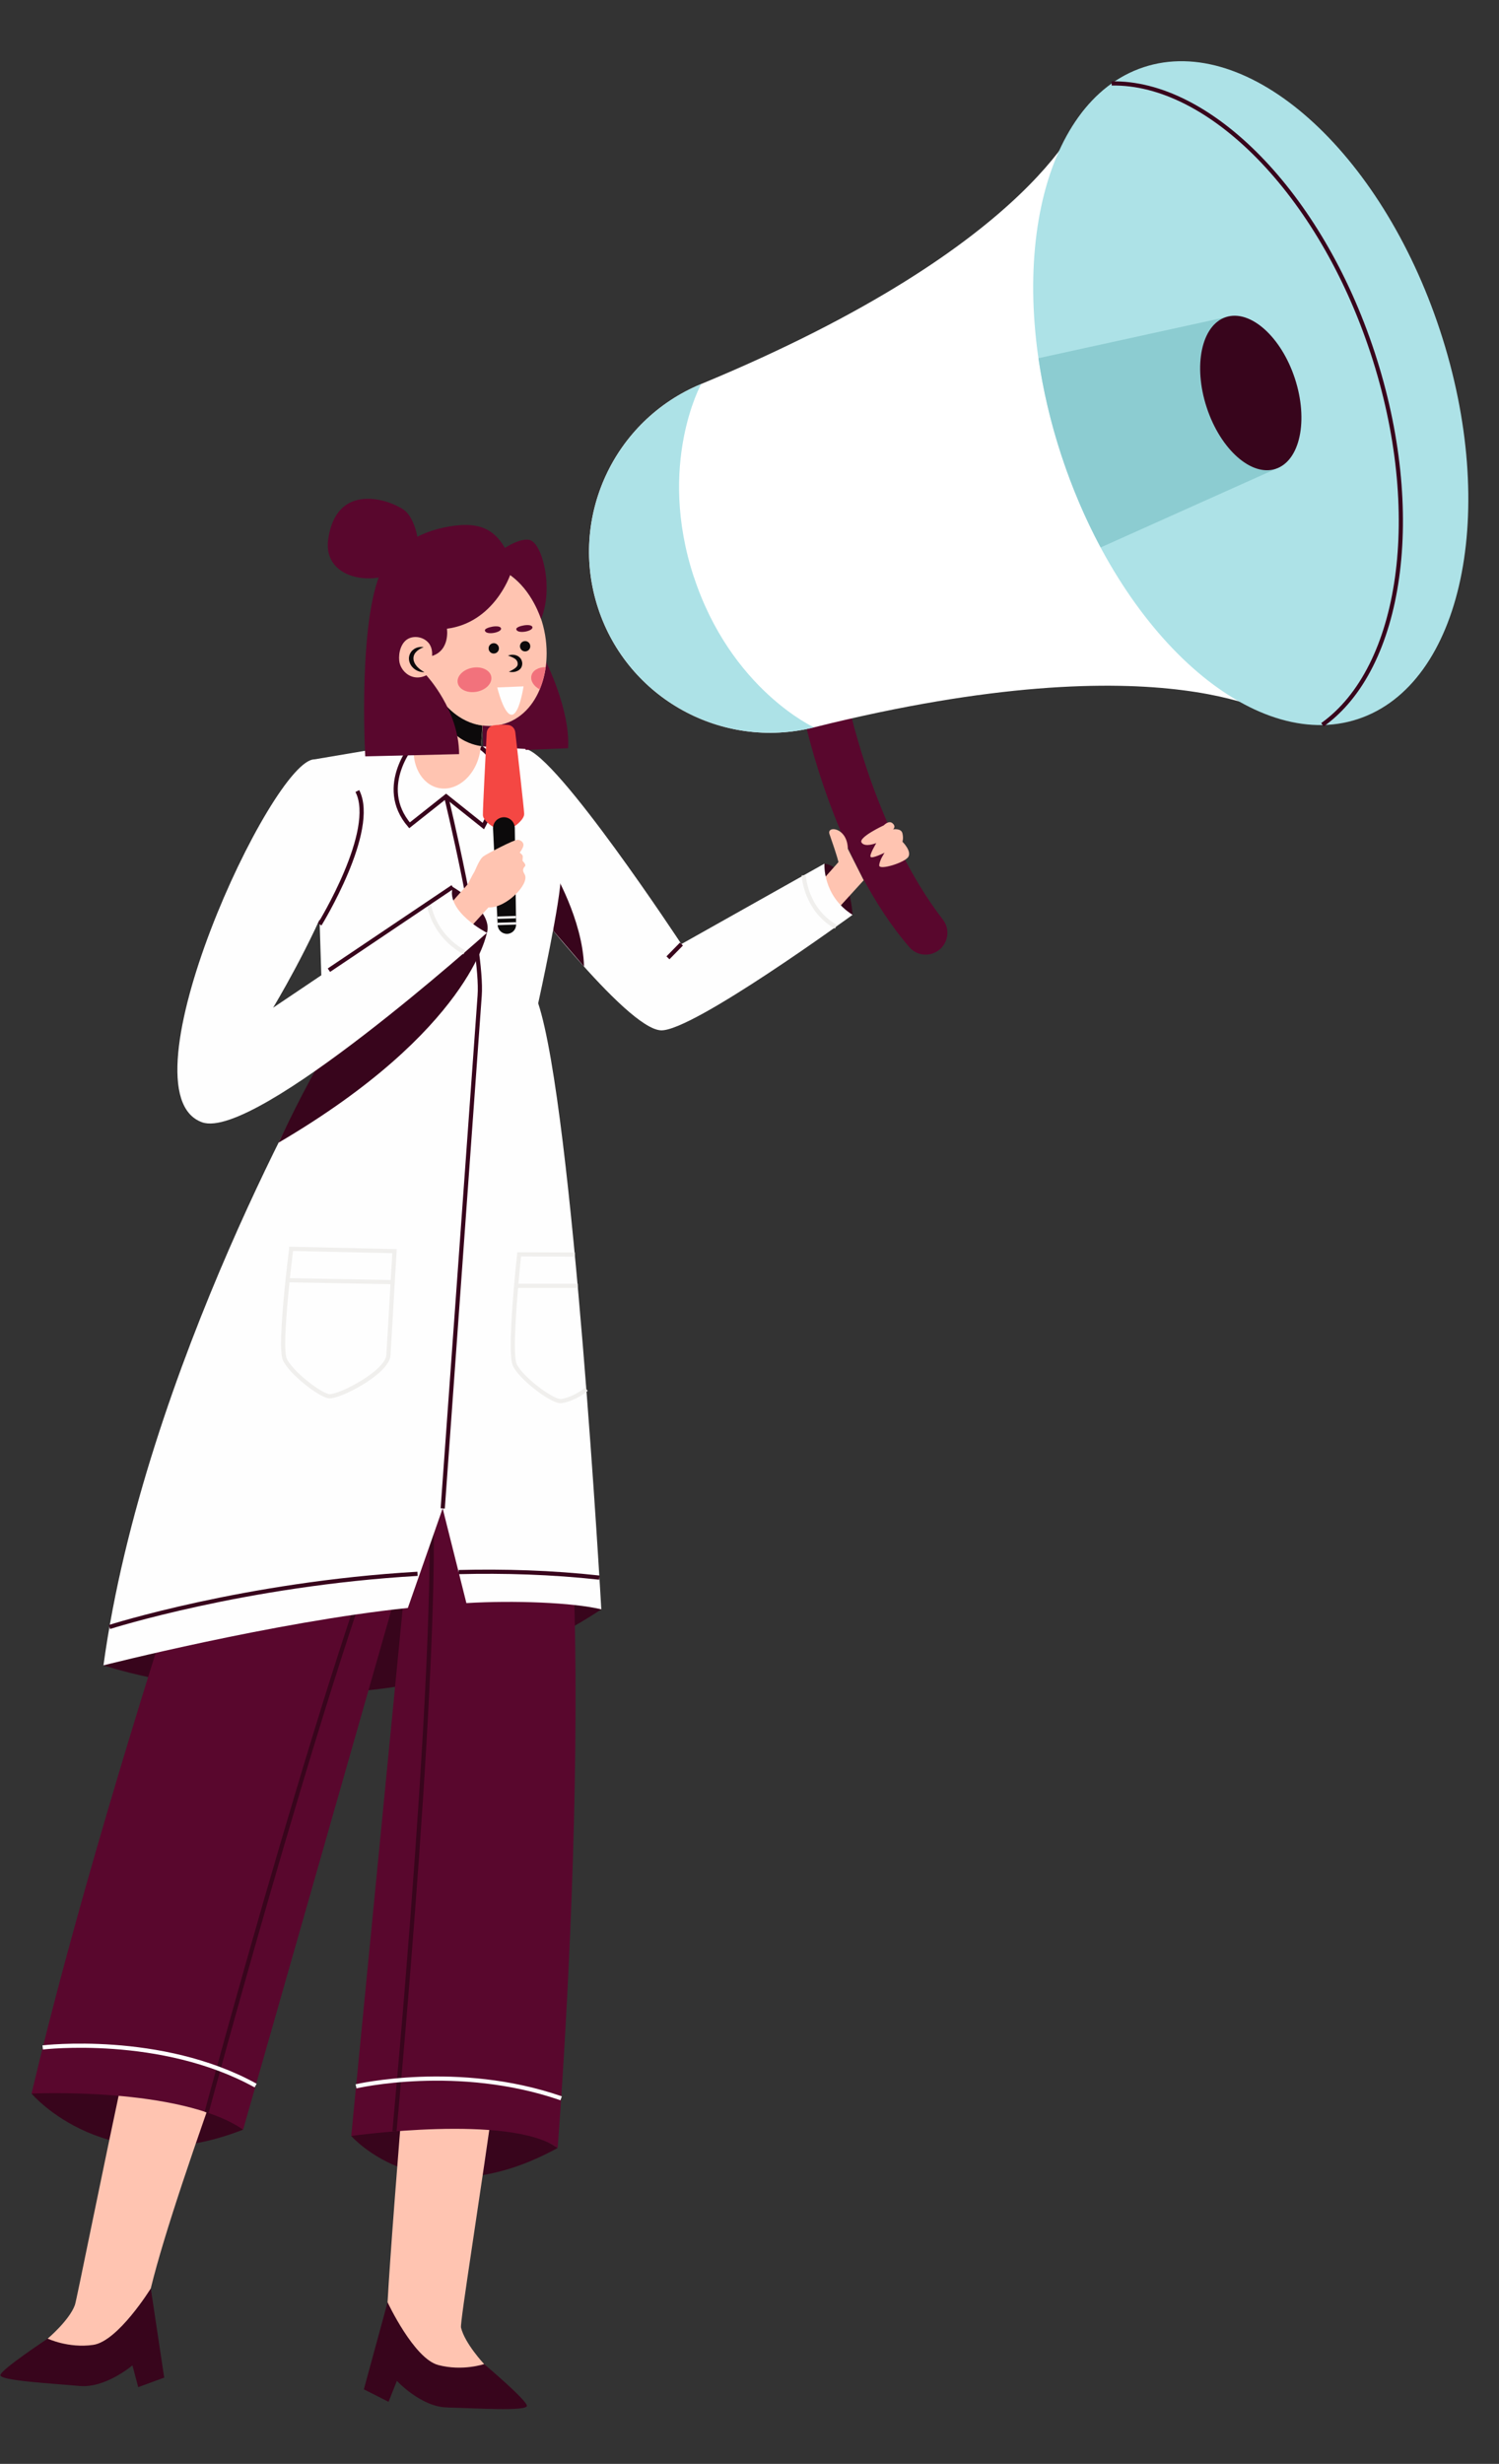 <svg width="269" height="442" viewBox="0 0 269 442" fill="none" xmlns="http://www.w3.org/2000/svg">
<rect x="0" y="0" width="269" height="442" fill="#333333" stroke="none"/>
<g clip-path="url(#clip0_57_3027)">
<path d="M5.658 375.571C5.658 375.571 19.201 391.647 43.627 382.038C43.627 382.038 29.694 369.669 5.658 375.571Z" fill="#38051C"/>
<path d="M63.027 383.17C63.027 383.17 76.206 398.396 100.071 385.331C100.071 385.331 83.873 374.094 63.027 383.17Z" fill="#38051C"/>
<path d="M86.858 424.082C86.858 424.082 94.527 430.548 94.553 431.585C94.569 432.622 84.949 431.984 80.24 431.884C75.522 431.772 71.221 427.106 71.221 427.106L69.728 430.867L65.297 428.624L69.55 413.02L76.761 412.765L86.857 424.093L86.858 424.082Z" fill="#38051C"/>
<path d="M69.55 413.009C69.55 413.009 74.274 423.119 78.649 424.268C83.024 425.417 86.879 424.094 86.879 424.094C86.879 424.094 83.414 420.414 82.731 417.55C82.294 415.715 97.099 329.533 92.913 322.9C88.159 315.361 75.137 342.065 75.137 342.065C75.137 342.065 70.442 396.609 69.551 412.998L69.55 413.009Z" fill="#FFC4B1"/>
<path d="M8.581 419.515C8.581 419.515 0.213 425.045 0.066 426.062C-0.07 427.09 9.559 427.575 14.247 428.023C18.947 428.461 23.761 424.326 23.761 424.326L24.807 428.236L29.468 426.523L27.059 410.53L19.926 409.438L8.581 419.515Z" fill="#38051C"/>
<path d="M27.058 410.53C27.058 410.53 21.191 420.022 16.712 420.655C12.233 421.288 8.558 419.525 8.558 419.525C8.558 419.525 12.428 416.273 13.438 413.508C14.086 411.736 30.768 325.663 35.697 319.562C41.295 312.627 51.124 340.664 51.124 340.664C51.124 340.664 31.737 391.179 27.059 410.519L27.058 410.53Z" fill="#FFC4B1"/>
<path d="M18.575 298.753C18.575 298.753 67.823 315.298 107.917 288.701C107.917 288.701 95.207 262.263 58.113 269.355C21.02 276.436 18.575 298.753 18.575 298.753Z" fill="#38051C"/>
<path d="M51.595 225.31C51.595 225.31 20.534 312.637 5.659 375.571C5.659 375.571 32.277 374.289 43.627 382.038L73.282 278.144L63.029 383.17C63.029 383.17 91.581 379.166 100.073 385.331C100.073 385.331 111.153 245.967 92.166 227.676L51.606 225.31L51.595 225.31Z" fill="#59072D"/>
<path d="M37.077 378.941C37.077 378.941 61.145 289.625 72.98 264.051" stroke="#38051C" stroke-width="0.75" stroke-miterlimit="10"/>
<path d="M70.784 382.358C70.784 382.358 79.529 289.553 77.029 264.287" stroke="#38051C" stroke-width="0.75" stroke-miterlimit="10"/>
<path d="M152.999 164.109C152.999 164.109 152.614 155.583 147.96 154.93C147.96 154.93 145.97 161.977 152.999 164.109Z" fill="#38051C"/>
<path d="M144.533 129.741C144.533 129.741 149.927 154.674 163.222 169.95C164.243 171.121 165.873 171.543 167.339 171.051C169.881 170.207 170.847 167.102 169.207 164.978C157.32 149.632 152.449 127.128 152.449 127.128L144.522 129.74L144.533 129.741Z" fill="#59072D"/>
<path d="M107.335 109.124C112.651 125.308 129.551 134.602 146.068 130.485C210.149 114.489 230.307 129.141 230.307 129.141L212.34 74.496L194.374 19.851C194.374 19.851 186.846 43.626 125.817 68.892C110.086 75.399 102.018 92.939 107.335 109.124Z" fill="white"/>
<path d="M124.498 103.463C117.868 83.288 125.829 68.893 125.829 68.893C110.098 75.4 102.03 92.94 107.346 109.124C112.662 125.309 129.562 134.602 146.079 130.485C146.079 130.485 131.137 123.65 124.509 103.464L124.498 103.463Z" fill="#ADE2E7"/>
<path d="M243.672 128.997C262.437 122.81 269.045 91.615 258.431 59.322C247.817 27.029 224.001 5.866 205.235 12.053C186.47 18.241 179.862 49.435 190.476 81.728C201.09 114.021 224.906 135.184 243.672 128.997Z" fill="#ADE2E7"/>
<path d="M219.986 56.898L186.36 64.258C187.183 69.943 188.539 75.811 190.481 81.714C192.423 87.616 194.812 93.141 197.521 98.206L228.937 84.121L219.996 56.91L219.986 56.898Z" fill="#8CCCD1"/>
<path d="M237.311 130.018C251.567 119.86 255.772 92.02 246.321 63.286C236.87 34.551 216.985 14.65 199.492 14.97" stroke="#38051C" stroke-width="0.75" stroke-miterlimit="10"/>
<path d="M232.367 67.891C234.835 75.405 233.301 82.663 228.927 84.109C224.565 85.544 219.016 80.62 216.547 73.106C214.079 65.592 215.613 58.333 219.987 56.887C224.349 55.452 229.898 60.376 232.367 67.891Z" fill="#38051C"/>
<path d="M154.994 157.913L148.957 164.538L146.066 159.605L150.459 154.661C150.459 154.661 150.406 154.069 148.857 149.64C148.297 148.048 152.077 148.388 152.144 152.274L154.994 157.924L154.994 157.913Z" fill="#FFC4B1"/>
<path d="M158.572 148.07C158.572 148.07 154.005 150.202 154.604 151.142C155.202 152.081 157.255 151.242 157.255 151.242C157.255 151.242 155.99 153.327 156.229 153.711C156.467 154.096 158.743 152.975 158.743 152.975C158.743 152.975 157.791 154.358 157.782 155.263C157.773 156.167 162.407 154.748 163.013 153.693C163.619 152.638 161.94 150.992 161.94 150.992C161.94 150.992 162.168 150.449 161.941 149.487C161.714 148.525 160.262 148.779 160.262 148.779C160.262 148.779 160.867 148.302 160.173 147.694C159.478 147.087 158.582 148.081 158.582 148.081L158.572 148.07Z" fill="#FFC4B1"/>
<path d="M153 164.109C153 164.109 124.15 185.158 118.573 184.833C112.279 184.466 93.293 159.612 90.079 155.369C86.864 151.125 85.848 132.892 94.278 134.343C99.882 135.313 122.274 169.36 122.274 169.36L147.95 154.929C147.95 154.929 147.55 160.673 152.989 164.109L153 164.109Z" fill="#FEFEFE"/>
<path d="M144.223 157.034C144.223 157.034 144.539 163.18 150.01 166.257" stroke="#F0EFED" stroke-width="0.75" stroke-miterlimit="10"/>
<path d="M99.248 166.926L99.299 156.157C99.299 156.157 104.567 164.958 104.805 173.378L99.258 166.927L99.248 166.926Z" fill="#38051C"/>
<path d="M97.879 118.515C97.879 118.515 102.33 127.148 101.949 134.223L86.769 134.831L86.146 119.008L97.879 118.515Z" fill="#59072D"/>
<path d="M107.908 288.701C102.743 287.462 92.183 287.075 83.694 287.582L79.437 270.599L73.191 288.453C49.267 290.938 18.566 298.752 18.566 298.752C25.858 245.417 58.123 189.538 58.123 189.538L56.431 136.223L74.355 133.191L94.288 134.354C94.288 134.354 100.43 153.182 100.62 157.009C100.811 160.825 96.58 179.984 96.58 179.984C102.863 198.994 107.907 288.712 107.907 288.712L107.908 288.701Z" fill="#FEFEFE"/>
<path d="M80.053 142.856C80.053 142.856 86.701 170.174 86.078 178.609C85.761 182.918 79.449 270.599 79.449 270.599" stroke="#38051C" stroke-width="0.75" stroke-miterlimit="10"/>
<path d="M87.377 167.324C87.377 167.324 84.329 184.852 49.98 204.991C49.98 204.991 55.187 193.934 58.111 189.537L87.366 167.334L87.377 167.324Z" fill="#38051C"/>
<path d="M74.356 133.181C74.356 133.181 67.445 140.976 73.488 148.056L80.052 142.856L86.741 148.196C86.741 148.196 92.269 138.161 86.257 134.104" stroke="#38051C" stroke-width="0.75" stroke-miterlimit="10"/>
<path d="M77.119 116.443L74.346 133.191C73.702 137.122 75.617 140.701 78.692 141.36C82.252 142.112 85.827 138.68 86.246 134.114L87.766 118.699L77.119 116.443Z" fill="#FFC4B1"/>
<path d="M79.515 125.926C79.515 125.926 82.161 129.656 86.585 130.144L86.283 133.833C86.283 133.833 79.228 133.094 79.516 125.915L79.515 125.926Z" fill="#0C0A0B"/>
<path d="M98.098 117.198C98.092 118.037 98.044 118.863 97.931 119.685C97.741 121.069 97.379 122.422 96.86 123.667C95.493 126.945 92.97 129.513 89.32 130.118C85.307 130.789 81.298 128.581 78.93 125.129C74.634 118.893 73.1 106.734 80.121 102.107C80.902 101.585 81.718 101.229 82.559 100.995C86.519 99.929 90.845 101.925 93.718 105.113C96.591 108.301 98.094 112.771 98.098 117.187L98.098 117.198Z" fill="#FFC4B1"/>
<path d="M76.486 121.116C76.486 121.116 82.361 127.357 82.388 135.285L65.543 135.686C65.543 135.686 64.092 109.621 68.995 101.338C70.541 98.724 74.61 95.429 80.656 94.441C85.14 93.71 88.295 94.319 90.611 98.292C90.611 98.292 93.352 96.468 95.017 96.859C97.315 97.397 99.393 105.444 97.095 111.056C97.095 111.056 95.471 105.869 91.546 103.155C91.546 103.155 88.642 111.696 80.206 112.785C80.206 112.785 80.809 116.636 77.525 117.677C77.525 117.677 77.828 115.656 76.243 114.843L76.487 121.105L76.486 121.116Z" fill="#59072D"/>
<path d="M89.53 116.251C89.566 116.765 89.181 117.201 88.667 117.236C88.153 117.272 87.719 116.887 87.683 116.372C87.648 115.858 88.033 115.422 88.546 115.387C89.06 115.351 89.495 115.737 89.53 116.251Z" fill="#0C0A0B"/>
<path d="M95.159 115.871C95.195 116.385 94.81 116.821 94.296 116.856C93.782 116.891 93.347 116.506 93.312 115.992C93.277 115.477 93.662 115.042 94.175 115.007C94.689 114.971 95.124 115.356 95.159 115.871Z" fill="#0C0A0B"/>
<path d="M88.163 121.404C88.366 122.594 87.174 123.8 85.513 124.095C83.852 124.391 82.337 123.67 82.134 122.481C81.931 121.292 83.123 120.086 84.784 119.79C86.445 119.494 87.96 120.215 88.163 121.404Z" fill="#F2727C"/>
<path d="M97.919 119.684C97.729 121.069 97.367 122.421 96.848 123.667C95.792 123.103 95.162 122.151 95.357 121.236C95.555 120.277 96.635 119.664 97.919 119.684Z" fill="#F2727C"/>
<path d="M78.006 120.06C74.821 123.145 71.858 120.759 71.64 118.522C71.497 117.052 71.982 115.271 73.241 114.592C74.5 113.913 76.434 114.353 77.128 115.713L78.006 120.06Z" fill="#FFC4B1"/>
<path d="M76.158 120.584C75.558 120.604 74.915 120.425 74.404 120.035C73.882 119.656 73.471 119.054 73.393 118.33C73.315 117.616 73.674 116.874 74.23 116.492C74.776 116.088 75.446 115.996 76.039 116.096C75.471 116.303 74.986 116.602 74.648 116.975C74.311 117.347 74.154 117.796 74.203 118.257C74.242 118.706 74.477 119.167 74.824 119.558C75.182 119.949 75.63 120.292 76.158 120.584Z" fill="#0C0A0B"/>
<path d="M89.238 123.321L93.953 123.127C93.953 123.127 93.196 128.261 91.794 128.223C90.392 128.174 89.238 123.321 89.238 123.321Z" fill="#FEFEFE"/>
<path d="M74.098 100.829C76.055 99.187 74.715 93.047 72.488 91.478C69.675 89.493 60.282 86.449 58.881 96.844C57.903 104.092 67.917 105.996 74.108 100.84L74.098 100.829Z" fill="#59072D"/>
<path d="M91.171 117.601C91.639 117.432 92.164 117.397 92.676 117.579C92.932 117.671 93.183 117.838 93.387 118.079C93.591 118.32 93.682 118.63 93.719 118.927C93.745 119.234 93.659 119.578 93.491 119.841C93.302 120.102 93.062 120.285 92.806 120.379C92.314 120.601 91.791 120.603 91.307 120.51C91.754 120.307 92.159 120.079 92.479 119.836C92.81 119.572 92.934 119.318 92.898 118.999C92.874 118.66 92.716 118.389 92.391 118.163C92.055 117.947 91.631 117.758 91.16 117.611L91.171 117.601Z" fill="#0C0A0B"/>
<path d="M87.013 113.085C86.958 112.547 89.703 111.965 89.91 112.719C90.106 113.472 87.121 114.04 87.013 113.085Z" fill="#59072D"/>
<path d="M92.646 112.857C92.59 112.319 95.336 111.738 95.543 112.492C95.738 113.245 92.754 113.812 92.646 112.857Z" fill="#59072D"/>
<path d="M92.46 131.326C92.379 130.656 91.865 130.135 91.195 130.053C90.849 130.011 90.415 129.996 89.858 130.018C89.302 130.04 88.864 130.08 88.523 130.137C87.863 130.251 87.373 130.811 87.345 131.485C87.179 134.703 86.623 145.355 86.659 146.218C86.687 147.245 88.444 148.296 88.444 148.296L90.428 148.237L92.413 148.179C92.413 148.179 94.092 147.023 94.065 145.996C94.04 145.123 92.828 134.542 92.47 131.337L92.46 131.326Z" fill="#F44743"/>
<path d="M90.372 146.609C91.463 146.575 92.37 147.445 92.382 148.536L92.613 165.852C92.626 166.758 91.918 167.502 91.013 167.525C90.108 167.549 89.354 166.851 89.308 165.954L88.478 148.657C88.422 147.564 89.281 146.644 90.372 146.609Z" fill="#0C0A0B"/>
<path d="M92.612 165.435L89.309 165.538L89.322 165.962L92.625 165.859L92.612 165.435Z" fill="#FEFEFE"/>
<path d="M92.569 164.312L89.266 164.415L89.279 164.84L92.582 164.737L92.569 164.312Z" fill="#FEFEFE"/>
<path d="M81.239 159.105C81.239 159.105 88.519 163.28 87.389 167.335C87.389 167.335 79.222 167.175 81.239 159.105Z" fill="#38051C"/>
<path d="M83.945 158.609C83.945 158.609 84.905 156.713 85.082 156.473C85.27 156.233 85.98 154.148 86.774 153.606C87.568 153.064 92.283 150.613 92.88 150.648C93.477 150.683 94.038 151.141 93.917 151.722C93.796 152.304 93.257 152.959 93.257 152.959C93.257 152.959 93.845 153.332 93.814 153.668C93.795 154.005 93.77 154.428 93.77 154.428C93.77 154.428 94.481 155.113 94.215 155.392C93.59 156.031 93.947 156.445 94.18 156.916C95.027 158.645 90.757 162.964 87.654 162.783L82.443 168.497L79.552 163.564L83.945 158.62L83.945 158.609Z" fill="#FFC4B1"/>
<path d="M56.432 136.223C48.823 136.205 21.142 196.004 36.291 201.336C45.829 204.694 87.378 167.335 87.378 167.335C87.378 167.335 80.007 163.601 81.228 159.104L49.01 180.774C49.01 180.774 76.092 136.28 56.421 136.223L56.432 136.223Z" fill="#FEFEFE"/>
<path d="M76.932 161.994C76.932 161.994 77.487 167.586 83.35 170.861" stroke="#F0EFED" stroke-width="0.75" stroke-miterlimit="10"/>
<path d="M59.025 174.043L81.236 159.105" stroke="#38051C" stroke-width="0.75" stroke-miterlimit="10"/>
<path d="M57.372 165.824C57.372 165.824 67.762 148.964 64.124 141.905" stroke="#38051C" stroke-width="0.75" stroke-miterlimit="10"/>
<path d="M52.256 224.029L70.795 224.445L69.708 243.08C69.524 246.242 60.704 250.732 59.01 250.469C57.316 250.207 52.17 246.232 51.101 243.837C50.032 241.441 52.256 224.04 52.256 224.04L52.256 224.029Z" stroke="#F0EFED" stroke-width="0.75" stroke-miterlimit="10"/>
<path d="M51.611 229.661L70.469 230.009" stroke="#F0EFED" stroke-width="0.75" stroke-miterlimit="10"/>
<path d="M105.225 249.219C103.483 250.698 101.121 251.432 100.398 251.336C98.702 251.106 93.484 247.225 92.371 244.838C91.258 242.462 93.168 225.02 93.168 225.02L103.15 225.057" stroke="#F0EFED" stroke-width="0.75" stroke-miterlimit="10"/>
<path d="M92.621 230.669L103.672 230.67" stroke="#F0EFED" stroke-width="0.75" stroke-miterlimit="10"/>
<path d="M7.664 367.293C7.664 367.293 28.912 364.76 45.872 374.134" stroke="white" stroke-width="0.75" stroke-miterlimit="10"/>
<path d="M63.894 374.269C63.894 374.269 82.15 370.003 100.699 376.417" stroke="white" stroke-width="0.75" stroke-miterlimit="10"/>
<path d="M82.309 282.018C90.475 281.818 98.997 282.065 107.575 283.012" stroke="#38051C" stroke-width="0.75" stroke-miterlimit="10"/>
<path d="M19.642 291.87C19.642 291.87 43.905 284.127 74.931 282.329" stroke="#38051C" stroke-width="0.75" stroke-miterlimit="10"/>
<path d="M122.286 169.36L119.866 171.826" stroke="#38051C" stroke-width="0.75" stroke-miterlimit="10"/>
</g>
<defs>
<clipPath id="clip0_57_3027">
<rect width="243.522" height="427.918" fill="white" transform="translate(24.922) rotate(3.339)"/>
</clipPath>
</defs>
</svg>
